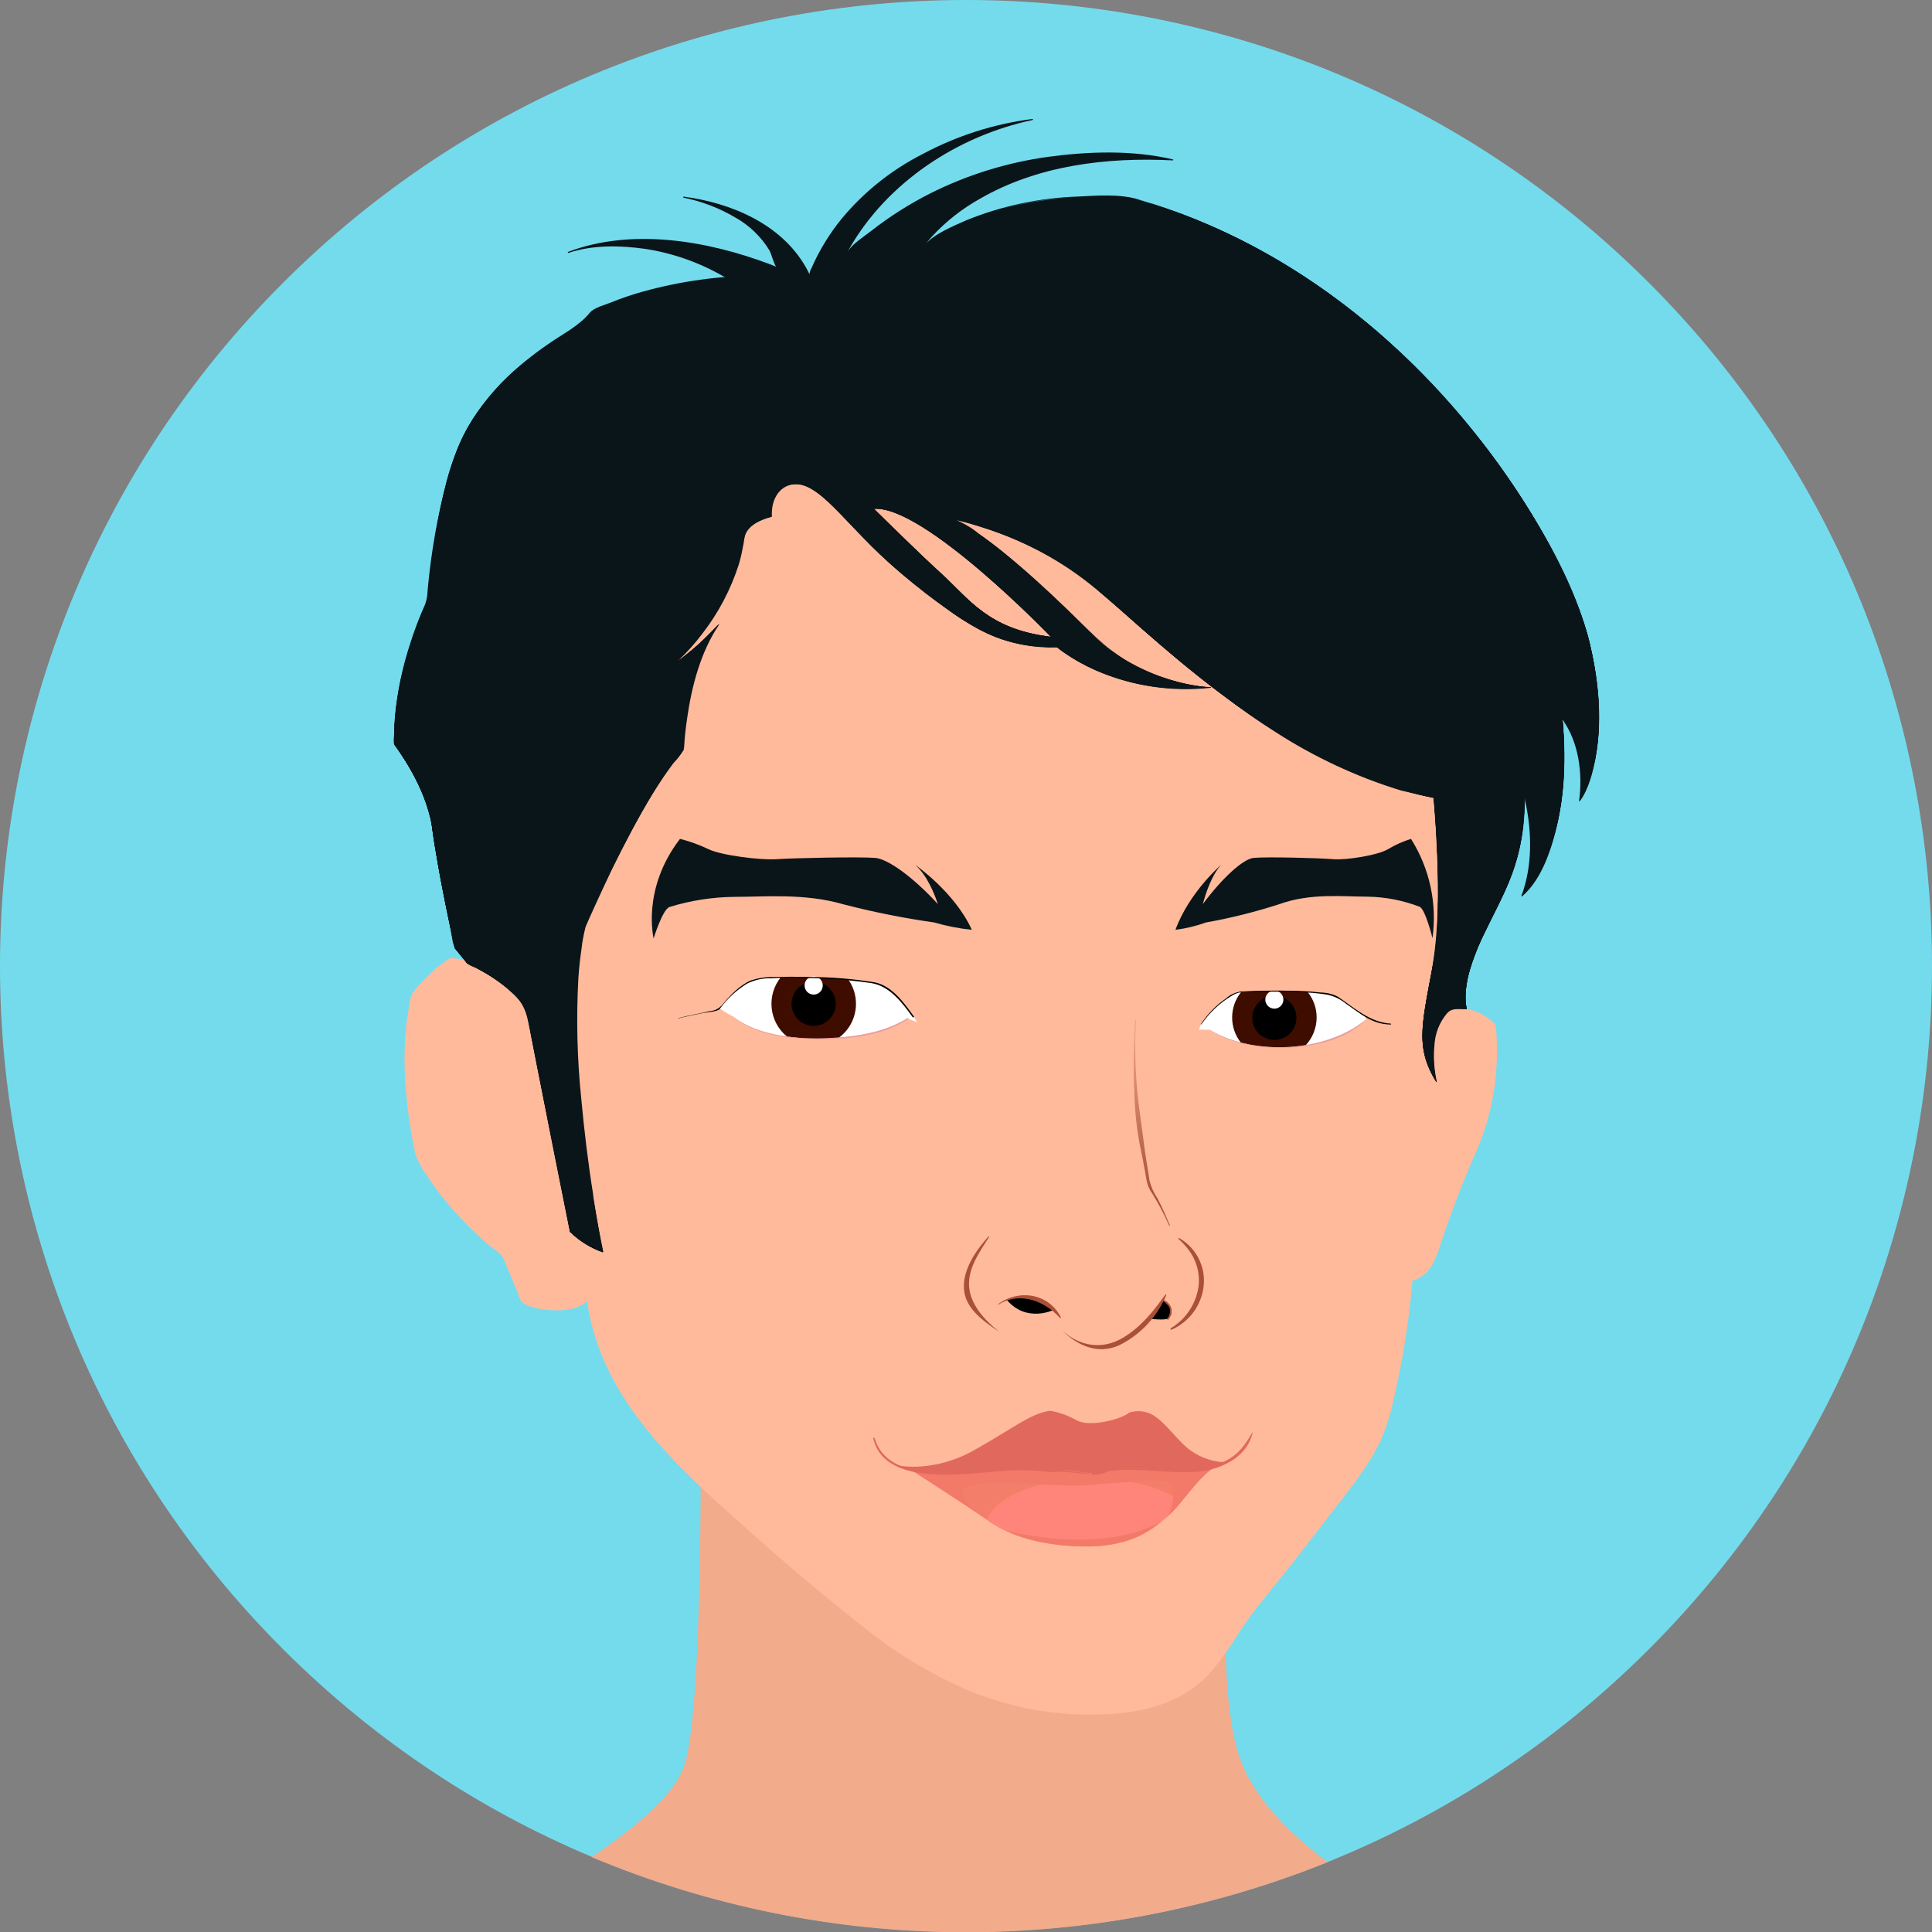<svg width="65" height="65" viewBox="0 0 65 65" fill="none" xmlns="http://www.w3.org/2000/svg">
<rect x="0" y="0" width="65" height="65" fill="#808080" stroke="none"/>
<g clip-path="url(#clip0_1_13966)">
<path d="M55.481 55.481C68.173 42.789 68.173 22.211 55.481 9.519C42.789 -3.173 22.211 -3.173 9.519 9.519C-3.173 22.211 -3.173 42.789 9.519 55.481C22.211 68.173 42.789 68.173 55.481 55.481Z" fill="#74DBED"/>
<path d="M41.695 59.1C40.586 55.807 41.795 46.939 41.795 46.939L23.55 45.419C23.55 45.419 23.751 57.073 23.037 59.353C22.721 60.378 21.329 61.522 19.899 62.479C27.811 65.793 36.71 65.854 44.667 62.65C43.403 61.707 42.166 60.491 41.695 59.1Z" fill="#F2AB8B"/>
<path d="M50.305 34.516C50.115 34.198 49.673 34.003 49.292 33.945C49.076 33.769 48.848 33.609 48.609 33.467L48.79 24.634C48.79 24.634 44.229 21.467 43.85 21.278C43.471 21.088 39.921 18.237 38.726 17.667C37.53 17.096 33.649 15.639 32.317 15.45C30.985 15.26 26.996 14.69 26.168 14.753C25.339 14.816 23.069 16.398 23.069 16.398C23.069 16.398 20.663 22.035 20.536 22.479C20.41 22.923 16.227 32.488 16.227 32.488C15.909 32.298 15.149 32.235 15.149 32.235C14.667 32.569 14.24 32.975 13.883 33.44C13.249 35.783 14.009 38.885 14.009 38.885C14.959 40.786 16.924 42.243 16.924 42.243L17.557 43.763C18.07 44.142 19.393 44.142 19.778 43.7C19.778 43.7 19.967 46.36 22.5 48.894C24.579 50.965 26.779 52.911 29.089 54.721C30.925 56.178 33.648 57.824 37.195 57.635C40.743 57.445 40.933 55.67 42.074 54.278C43.215 52.886 46.002 49.4 46.443 48.387C46.846 47.466 47.355 44.921 47.49 42.943L47.521 43.003C48.033 42.94 48.281 42.243 48.281 42.243C48.677 41.014 49.142 39.808 49.675 38.632C50.559 36.669 50.305 34.516 50.305 34.516Z" fill="#FFBA9B"/>
<path d="M34.618 52.42C34.618 52.42 37.363 52.504 38.25 52.334C38.25 52.334 37.954 53.264 36.603 53.306C35.11 53.352 34.618 52.42 34.618 52.42Z" fill="#FFBA9B"/>
<path d="M20.591 35.494C18.478 36.659 18.251 40.303 20.078 43.633C21.906 46.964 25.114 48.72 27.227 47.562C29.34 46.404 29.567 42.754 27.739 39.423C25.911 36.092 22.705 34.333 20.591 35.494Z" fill="#FFBA9B"/>
<path d="M48.047 40.239C48.486 39.163 48.388 37.906 48.569 36.777C48.644 36.284 48.765 35.799 48.932 35.329C46.894 35.139 44.417 36.934 42.974 39.828C41.278 43.23 41.652 46.863 43.812 47.94C44.644 48.355 45.621 48.329 46.603 47.94C46.68 47.706 46.757 47.427 46.832 47.123L47.143 43.299C46.684 42.332 47.7 41.087 48.047 40.239Z" fill="#FFBA9B"/>
<path d="M24.673 28.942C24.673 28.942 24.902 21.83 25.857 20.495C27.544 18.131 38.017 20.074 41.4 21.847C44.784 23.62 46.89 26.238 46.805 28.435L44.272 29.617L40.049 31.222L32.617 31.052C32.617 31.052 27.297 29.868 27.044 29.868L24.673 28.942Z" fill="#FFBA9B"/>
<path d="M22.901 28.184C22.901 28.184 23.83 26.494 23.999 25.48C24.168 24.465 24.674 18.893 26.363 18.135C28.052 17.377 31.088 22.438 35.737 21.932C36.326 22.605 37.068 23.126 37.9 23.453C38.732 23.78 39.63 23.903 40.52 23.811C41.186 24.337 44.167 26.595 46.939 27.202C47.144 27.649 47.486 28.525 47.486 29.364C47.486 30.546 47.486 34.094 47.827 35.107C47.827 35.107 48.34 34.253 48.712 33.525L48.616 33.467L48.797 24.634C48.797 24.634 47.322 23.609 45.979 22.691C45.168 22.349 44.308 21.987 43.571 21.688C43.559 21.446 43.511 21.207 43.425 20.981C42.354 20.197 39.729 18.142 38.726 17.667C37.531 17.096 33.658 15.639 32.33 15.446C31.001 15.253 27.009 14.686 26.18 14.749C25.352 14.813 23.07 16.398 23.07 16.398C23.07 16.398 20.663 22.035 20.537 22.479C20.434 22.836 17.71 29.092 16.648 31.532L19.269 33.41C19.269 33.41 22.141 30.293 22.901 28.184Z" fill="#FFBA9B"/>
<path d="M28.135 49.97C27.623 47.437 24.927 45.41 22.816 43.382C20.705 41.355 19.607 38.569 19.607 38.569L19.094 41.018C19.754 42.942 19.019 43.721 18.425 44.03C18.958 44.074 19.54 43.968 19.771 43.7C19.771 43.7 19.96 46.359 22.494 48.894C24.572 50.965 26.772 52.911 29.082 54.721C29.751 55.257 30.462 55.74 31.208 56.164C29.225 54.391 28.607 52.328 28.135 49.97Z" fill="#FFBA9B"/>
<path d="M47.729 41.779C48.913 38.822 48.575 37.894 48.575 37.894C48.32 40.173 44.521 46.093 44.098 48.619C43.785 50.498 42.87 52.792 42.417 53.855C43.695 52.276 46.038 49.309 46.441 48.389C46.817 47.535 47.283 45.263 47.456 43.358C47.449 42.819 47.541 42.284 47.729 41.779Z" fill="#FFBA9B"/>
<path d="M43.444 46.802C43.444 49.022 40.25 50.812 36.307 50.812C32.365 50.812 29.171 49.022 29.171 46.802C29.171 44.581 32.367 42.79 36.307 42.79C40.248 42.79 43.444 44.581 43.444 46.802Z" fill="#FFBA9B"/>
<path d="M33.372 41.609C33.372 41.609 34.133 39.751 34.3 38.822C34.467 37.893 33.709 34.178 33.709 34.178C33.709 34.178 30.916 36.543 30.416 38.4C29.915 40.257 30.838 41.357 32.443 43.13C32.443 43.13 32.865 42.031 33.372 41.609Z" fill="#FFBA9B"/>
<path d="M40.297 42.559C40.102 42.146 39.822 41.779 39.474 41.483C39.474 41.483 38.84 40.344 38.587 39.9C38.587 39.9 37.89 35.718 38.206 34.326C38.206 34.326 38.65 36.099 38.903 36.547C38.903 36.547 40.931 37.305 41.124 38.13C41.317 38.955 41.503 41.36 40.427 43.07L40.297 42.559Z" fill="#FFBA9B"/>
<path d="M27.249 35.972C27.249 35.972 29.625 35.75 30.607 34.705L31.62 35.306L30.67 35.276C29.638 35.88 28.435 36.125 27.249 35.972Z" fill="#FFBA9B"/>
<path d="M43.032 35.788C43.032 35.788 41.206 35.788 40.299 34.855L39.628 35.549L40.34 35.426C40.34 35.426 41.645 36.253 43.032 35.788Z" fill="#FFBA9B"/>
<path d="M22.814 34.263L23.112 34.434L24.251 34.222C24.251 34.222 25.349 35.192 27.375 35.192C29.401 35.192 30.501 34.264 30.501 34.264C30.501 34.264 28.304 33.841 28.178 33.884C28.052 33.926 24.335 33.8 24.335 33.8L23.617 33.588L22.814 34.263Z" fill="#FFBA9B"/>
<path d="M42.177 35.064C42.177 35.064 44.18 35.867 45.945 34.599C45.945 34.599 46.517 34.854 46.994 34.599L46.802 34.22C46.802 34.22 45.8 33.586 45.658 33.672C45.516 33.757 43.844 34.473 43.844 34.473L42.177 35.064Z" fill="#FFBA9B"/>
<path d="M32.633 43.319C32.986 43.038 33.368 42.794 33.772 42.591C34.285 42.369 34.532 41.672 34.285 41.42C34.037 41.167 32.443 41.895 32.633 43.319Z" fill="#FFBA9B"/>
<path d="M40.36 43.415C40.36 43.415 39.916 43.003 39.631 42.718C39.346 42.433 39.118 41.483 39.41 41.45C39.41 41.45 40.803 42.402 40.36 43.415Z" fill="#FFBA9B"/>
<path d="M37.139 43.31C36.788 43.272 36.45 43.159 36.146 42.979C34.734 42.125 35.046 40.899 35.61 39.582C35.8 39.139 35.292 34.326 35.292 34.326L37.764 34.198C37.764 34.198 37.701 37.935 38.333 39.647C38.422 39.948 38.528 40.244 38.651 40.533C39.057 41.344 39.433 42.356 38.528 42.991C38.118 43.262 37.625 43.375 37.139 43.31Z" fill="#FFBA9B"/>
<path d="M35.106 40.339C35.106 40.339 36.883 39.245 38.541 40.26L38.425 39.577C38.425 39.577 36.657 38.851 35.147 39.795L35.106 40.339Z" fill="#FFBA9B"/>
<path d="M39.116 43.13C38.806 43.597 38.343 43.941 37.806 44.102C36.919 44.354 35.863 43.68 35.863 43.68C35.408 43.35 34.862 43.171 34.3 43.167C33.714 43.188 33.157 43.429 32.739 43.842C32.739 43.842 33.957 45.589 35.722 46.107C35.798 46.402 36.036 47.186 36.413 47.221C36.755 47.251 36.96 46.57 37.044 46.211C38.272 45.974 39.495 44.73 39.495 44.73L39.959 44.266C40.171 43.341 39.116 43.13 39.116 43.13Z" fill="#FFBA9B"/>
<path d="M33.868 43.727C34.139 43.641 34.428 43.627 34.705 43.687C34.983 43.747 35.24 43.879 35.452 44.069C35.452 44.069 34.533 44.523 33.868 43.727Z" fill="black"/>
<path d="M38.618 44.364L39.131 43.763C39.131 43.763 39.643 44.079 39.289 44.364C39.286 44.364 39.219 44.428 38.618 44.364Z" fill="black"/>
<path d="M30.916 34.346C31.503 34.084 31.986 33.636 32.292 33.071C32.597 32.505 32.707 31.855 32.605 31.221L29.987 29.869C29.987 29.869 25.173 28.182 22.983 29.699C20.794 31.215 22.813 34.259 22.813 34.259L24.387 33.918L28.388 34.34L30.916 34.346Z" fill="#FFBA9B"/>
<path d="M40.311 34.516C40.311 34.516 38.69 32.741 39.643 31.221L43.84 29.87H46.703L47.847 30.04C47.997 30.228 48.1 30.448 48.15 30.682C48.199 30.917 48.193 31.16 48.132 31.392C48.109 31.498 48.079 31.604 48.043 31.707C47.851 32.26 47.631 32.801 47.382 33.33C47.292 33.528 47.184 33.723 47.109 33.925C47.071 34.088 47.001 34.243 46.902 34.379C46.776 34.517 46.602 34.425 46.457 34.379C46.352 34.347 46.246 34.326 46.146 34.283C46.118 34.273 45.905 34.145 45.901 34.147C45.597 34.306 45.191 34.198 44.861 34.27C44.731 34.297 44.6 34.316 44.468 34.328C44.014 34.376 43.556 34.398 43.102 34.422C42.221 34.464 41.337 34.492 40.454 34.512C40.407 34.52 40.359 34.521 40.311 34.516Z" fill="#FFBA9B"/>
<path d="M30.67 49.463C30.67 49.463 32.602 50.698 33.171 51.11C33.739 51.521 34.693 51.998 36.433 52.029C38.174 52.059 38.872 51.364 39.316 50.983C39.76 50.602 40.392 49.559 40.963 49.306L38.776 49.084L34.534 48.958L32.19 49.337L30.67 49.463Z" fill="#F37F6A"/>
<path d="M33.212 51.137C33.786 51.544 34.73 51.991 36.433 52.029C38.176 52.061 38.873 51.364 39.317 50.983C39.473 50.838 39.618 50.68 39.751 50.512C39.12 50.054 38.005 49.748 36.734 49.748C34.947 49.748 33.466 50.352 33.212 51.137Z" fill="#FF857A"/>
<path d="M38.774 49.084L34.531 48.958L32.187 49.337L30.667 49.463C30.667 49.463 32.512 50.643 33.127 51.081H33.137C33.137 51.081 32.061 50.351 32.503 50.035C32.946 49.719 35.607 50.035 36.493 49.972C37.38 49.909 38.963 49.75 39.281 49.846C39.57 49.933 39.489 50.65 39.305 50.992H39.313C39.756 50.613 40.389 49.567 40.96 49.315L38.774 49.084ZM33.791 51.475C34.377 51.759 35.207 52 36.43 52.022C37.848 52.047 38.574 51.591 39.033 51.216L38.932 51.262C36.965 52.24 34.297 51.614 33.794 51.482L33.791 51.475Z" fill="#F37968"/>
<path d="M30.233 49.306C30.233 49.306 31.405 49.559 32.767 48.794C34.128 48.028 34.668 47.559 35.329 47.463C35.64 47.517 35.94 47.625 36.215 47.781C36.659 48.033 37.735 47.748 37.99 47.526C38.126 47.482 38.27 47.468 38.412 47.484C38.554 47.501 38.691 47.548 38.813 47.622C39.225 47.874 39.7 48.571 40.081 48.817C40.432 49.062 40.849 49.194 41.276 49.198C41.276 49.198 40.675 49.578 39.63 49.484C38.584 49.39 37.728 49.388 37.286 49.484C37.286 49.484 37.033 49.673 36.178 49.484C36.178 49.484 34.625 49.261 33.771 49.388C32.917 49.514 30.828 49.781 30.233 49.306Z" fill="#E1685D"/>
<path d="M36.626 49.581L35.981 49.479C35.819 49.447 35.66 49.406 35.504 49.354C35.123 49.248 34.65 49.292 34.257 49.308C33.68 49.328 33.114 49.456 32.539 49.502C31.494 49.588 29.784 49.648 29.427 48.38C29.424 48.375 29.419 48.371 29.414 48.369C29.409 48.367 29.403 48.367 29.398 48.368C29.392 48.37 29.387 48.373 29.384 48.378C29.38 48.383 29.379 48.388 29.379 48.394C29.647 49.576 31.148 49.636 32.112 49.607C32.693 49.59 33.27 49.526 33.847 49.475C34.325 49.448 34.804 49.463 35.279 49.52C35.48 49.537 35.663 49.499 35.865 49.52L36.618 49.6C36.635 49.602 36.638 49.583 36.626 49.581ZM42.132 48.194C41.892 48.611 41.675 48.927 41.235 49.147C40.824 49.321 40.383 49.414 39.937 49.422C39.096 49.482 38.251 49.345 37.414 49.441C37.672 49.304 37.904 49.122 38.097 48.903C38.099 48.9 38.099 48.897 38.099 48.894C38.099 48.891 38.097 48.888 38.095 48.886C38.093 48.884 38.09 48.883 38.087 48.882C38.084 48.882 38.081 48.883 38.078 48.884C37.691 49.226 37.294 49.538 36.758 49.555C36.714 49.555 36.714 49.626 36.758 49.624C36.972 49.615 37.181 49.561 37.373 49.467C37.373 49.467 37.373 49.485 37.39 49.484C38.334 49.371 39.284 49.579 40.229 49.52C41.023 49.468 41.956 49.055 42.145 48.197L42.132 48.194Z" fill="#E1685D"/>
<path d="M17.241 40.344C17.07 39.727 17 39.37 17.07 38.738C17.147 38.055 16.924 37.689 16.387 37.226C15.257 36.244 14.931 38.564 15.114 39.276C14.639 38.69 14.74 37.452 14.919 36.748C15.034 36.299 15.261 35.879 15.206 35.397C15.162 34.996 14.784 34.652 14.371 34.915C14.171 34.341 14.779 33.815 15.333 33.971C16.224 34.22 16.754 35.322 17.147 36.073C17.594 36.902 17.891 37.803 18.024 38.735C18.119 39.431 17.76 40.063 17.908 40.76L17.241 40.344Z" fill="#FFBA9B"/>
<path d="M48.362 40.258C48.362 40.258 48.658 39.498 49.045 39.119C49.433 38.74 49.806 37.513 49.889 36.922C49.973 36.331 50.016 35.486 50.016 35.486C49.916 35.384 49.801 35.299 49.674 35.233C49.546 35.19 49.162 36.036 49.162 36.036L48.697 37.809L48.362 40.258Z" fill="#FFBA9B"/>
<path d="M18.509 38.945C18.509 37.93 17.996 36.917 17.494 36.031C17.115 35.207 15.721 32.864 14.645 33.687C14.591 34.073 14.506 34.454 14.391 34.826L15.031 34.135C16.485 35.346 17.471 37.025 17.819 38.885C17.819 38.885 16.995 39.397 17.122 40.026C17.161 40.196 17.238 40.356 17.347 40.492C17.45 40.775 17.587 41.044 17.756 41.293L18.516 41.23L18.642 40.47C18.128 39.969 18.509 39.582 18.509 38.945Z" fill="#FFBA9B"/>
<path d="M49.673 34.705C49.229 35.465 48.722 36.478 48.659 37.429L48.616 38.02C48.693 38.289 48.632 38.789 48.507 39.356C48.496 39.362 48.487 39.37 48.481 39.38C48.474 39.391 48.47 39.402 48.469 39.414C48.469 39.477 47.54 42.369 47.54 42.369L47.52 42.687C47.617 42.53 47.697 42.364 47.759 42.19C48.162 41.678 48.519 39.969 48.744 39.033C48.997 37.978 49.631 35.571 49.631 35.571L49.989 35.592C49.951 35.276 49.843 34.973 49.673 34.705Z" fill="#FFBA9B"/>
<path d="M48.67 37.429C48.725 36.957 48.843 36.494 49.02 36.053C49.181 35.646 49.388 35.053 49.724 34.756L49.61 34.743C49.775 35.005 49.894 35.294 49.962 35.597C49.97 35.626 50.021 35.621 50.016 35.597C49.995 35.272 49.898 34.956 49.734 34.674C49.727 34.662 49.716 34.652 49.703 34.646C49.691 34.64 49.676 34.638 49.662 34.639C49.648 34.641 49.635 34.647 49.624 34.656C49.613 34.666 49.605 34.678 49.601 34.691C49.519 34.953 49.404 35.202 49.259 35.434C49.159 35.634 49.07 35.839 48.986 36.048C48.799 36.489 48.684 36.957 48.645 37.435C48.645 37.45 48.667 37.448 48.668 37.435L48.67 37.429Z" fill="#FFBA9B"/>
<path d="M50.322 34.517C50.31 34.422 50.141 34.295 50.072 34.249C49.839 34.09 49.573 33.983 49.294 33.937C49.292 33.937 49.291 33.937 49.29 33.937C49.289 33.938 49.288 33.938 49.288 33.939C49.287 33.94 49.286 33.941 49.286 33.942C49.285 33.943 49.285 33.944 49.285 33.945C49.285 33.946 49.285 33.947 49.286 33.948C49.286 33.949 49.287 33.95 49.288 33.951C49.288 33.952 49.289 33.953 49.29 33.953C49.291 33.953 49.292 33.953 49.294 33.953C49.623 34.018 50.271 34.201 50.3 34.611C50.32 34.913 50.325 35.216 50.313 35.518C50.268 36.704 49.987 37.869 49.487 38.945C49.08 39.86 48.713 40.796 48.385 41.744C48.24 42.164 48.072 42.895 47.531 42.93C47.531 42.8 47.55 42.668 47.555 42.537C47.577 42.055 47.813 41.551 47.961 41.095C48.148 40.518 48.368 39.956 48.501 39.363C48.677 38.578 48.698 37.765 48.562 36.972C48.562 36.939 48.508 36.953 48.513 36.985C48.65 37.915 48.586 38.863 48.325 39.766C48.154 40.397 47.908 41.01 47.712 41.633C47.642 41.853 47.575 42.076 47.507 42.298C47.461 42.552 47.442 42.811 47.451 43.07C47.389 43.901 47.28 44.732 47.129 45.553C46.936 46.657 46.75 47.869 46.156 48.838C45.5 49.907 44.704 50.9 43.935 51.889C43.237 52.785 42.47 53.645 41.807 54.57C41.233 55.371 40.809 56.258 39.971 56.828C38.674 57.712 36.833 57.708 35.338 57.527C33.687 57.325 32.119 56.685 30.708 55.819C29.527 55.093 28.462 54.184 27.398 53.301C26.086 52.212 24.814 51.078 23.582 49.899C22.302 48.676 21.127 47.427 20.404 45.787C20.093 45.127 19.892 44.42 19.81 43.695C19.81 43.689 19.808 43.684 19.805 43.68C19.802 43.675 19.797 43.672 19.793 43.67C19.788 43.668 19.782 43.667 19.777 43.668C19.771 43.669 19.766 43.671 19.762 43.674C19.323 44.139 18.396 44.066 17.844 43.874C17.762 43.857 17.686 43.817 17.625 43.759C17.565 43.7 17.522 43.626 17.503 43.544L17.21 42.846C17.135 42.665 17.07 42.313 16.908 42.19C16.567 41.923 16.24 41.638 15.929 41.336C15.364 40.797 14.86 40.197 14.426 39.548C14.256 39.333 14.121 39.093 14.028 38.835C13.994 38.692 13.965 38.548 13.938 38.403C13.659 36.967 13.536 35.455 13.777 34.005C13.793 33.748 13.877 33.5 14.021 33.287C14.206 33.066 14.405 32.856 14.617 32.66C14.762 32.528 14.916 32.405 15.077 32.293C15.174 32.223 15.229 32.245 15.343 32.259C15.65 32.282 15.949 32.362 16.227 32.495C16.227 32.495 16.24 32.486 16.227 32.483C15.986 32.367 15.728 32.294 15.463 32.266C15.232 32.228 15.169 32.204 14.976 32.339C14.553 32.645 14.179 33.013 13.868 33.431C13.804 33.582 13.767 33.742 13.757 33.906C13.726 34.068 13.702 34.23 13.681 34.394C13.63 34.817 13.606 35.243 13.61 35.669C13.617 36.366 13.674 37.062 13.78 37.751C13.834 38.125 13.9 38.499 13.986 38.866C14.068 39.091 14.183 39.303 14.327 39.495C14.535 39.821 14.763 40.133 15.01 40.431C15.433 40.94 15.897 41.415 16.397 41.848C16.536 41.971 16.87 42.178 16.922 42.303C17.093 42.713 17.263 43.121 17.434 43.531C17.457 43.623 17.495 43.71 17.545 43.791C17.716 43.961 18.03 44.011 18.247 44.047C18.69 44.118 19.364 44.12 19.726 43.802C19.743 43.787 19.756 43.768 19.762 43.746C19.759 43.774 19.759 43.802 19.762 43.83C19.779 43.961 19.803 44.093 19.829 44.223C20.476 47.403 23.059 49.59 25.363 51.649C26.543 52.705 27.755 53.716 29 54.7C30.074 55.576 31.264 56.301 32.535 56.854C34.11 57.517 35.822 57.791 37.525 57.655C38.705 57.559 39.86 57.208 40.68 56.316C41.306 55.633 41.722 54.779 42.307 54.056C43.105 53.077 43.886 52.086 44.651 51.084C45.283 50.252 46.017 49.395 46.462 48.443C46.666 47.955 46.82 47.448 46.921 46.928C47.1 46.168 47.235 45.391 47.346 44.624C47.42 44.112 47.478 43.599 47.517 43.087H47.538C48.066 42.916 48.265 42.472 48.424 41.987C48.794 40.854 49.221 39.741 49.705 38.653C50.161 37.572 50.385 36.408 50.361 35.236C50.362 34.996 50.349 34.756 50.322 34.517Z" fill="#FFBA9B"/>
<path d="M18.465 39.628C18.515 39.435 18.552 39.239 18.576 39.042C18.626 38.483 18.446 37.882 18.248 37.368C17.919 36.536 17.498 35.744 16.993 35.006C16.627 34.466 16.169 33.81 15.544 33.557C15.426 33.497 15.296 33.461 15.163 33.454C15.03 33.447 14.897 33.467 14.772 33.515C14.615 33.578 14.564 33.619 14.54 33.783C14.492 34.131 14.431 34.478 14.355 34.823C14.355 34.861 14.405 34.89 14.42 34.85C14.509 34.627 14.583 34.399 14.642 34.167C14.711 33.93 14.663 33.737 14.919 33.634C15.242 33.506 15.558 33.661 15.818 33.848C16.4 34.263 16.815 34.931 17.153 35.556C17.483 36.126 17.782 36.714 18.048 37.317C18.031 37.674 18.019 38.034 18.03 38.391C18.032 38.508 18.043 38.626 18.062 38.741C18.095 38.938 18.021 38.934 17.862 38.958C17.717 38.975 17.578 39.028 17.458 39.113C17.338 39.197 17.242 39.311 17.179 39.443C16.936 40.092 17.428 40.868 17.78 41.38C17.785 41.388 17.793 41.393 17.801 41.395C17.809 41.397 17.819 41.396 17.826 41.392C17.949 41.322 18.071 41.251 18.195 41.182C18.207 41.182 18.195 41.158 18.183 41.163C18.076 41.211 17.855 41.372 17.772 41.247C17.688 41.122 17.633 41.03 17.57 40.919C17.432 40.674 17.324 40.412 17.251 40.14C17.166 39.887 17.183 39.611 17.299 39.37C17.469 39.08 17.843 39.013 18.141 38.97C18.156 38.97 18.161 38.951 18.159 38.94C18.038 38.427 18.096 37.915 18.088 37.387C18.179 37.61 18.257 37.838 18.322 38.07C18.45 38.594 18.457 39.14 18.342 39.667C18.316 39.815 18.33 39.968 18.382 40.109C18.434 40.25 18.522 40.376 18.638 40.472C18.638 40.472 18.648 40.472 18.638 40.472C18.54 40.357 18.473 40.22 18.442 40.072C18.412 39.924 18.42 39.772 18.465 39.628ZM15.418 33.678C15.404 33.661 15.373 33.678 15.387 33.702C16.711 35.522 14.191 37.38 15.085 39.267C14.279 37.418 16.849 35.376 15.418 33.678Z" fill="#FFBA9B"/>
<path d="M32.612 43.36C32.529 42.711 32.946 42.132 33.279 41.616C33.279 41.602 33.267 41.589 33.256 41.599C32.84 42.065 32.39 42.701 32.431 43.36C32.472 44.019 33.07 44.438 33.579 44.781C33.579 44.781 33.593 44.781 33.579 44.773C33.147 44.429 32.688 43.936 32.612 43.36ZM33.578 43.873C33.566 43.881 33.578 43.901 33.589 43.893C34.303 43.449 35.127 43.751 35.66 44.339C35.675 44.356 35.697 44.339 35.689 44.317C35.287 43.514 34.281 43.358 33.578 43.879V43.873ZM39.417 44.043C39.401 43.977 39.369 43.915 39.325 43.862C39.281 43.809 39.225 43.767 39.163 43.739C39.19 43.685 39.216 43.63 39.238 43.568C39.238 43.55 39.218 43.541 39.207 43.556C38.794 44.125 38.404 44.631 37.79 45.002C37.094 45.422 36.331 45.304 35.74 44.764C35.728 44.764 35.74 44.764 35.74 44.764C36.252 45.276 36.936 45.579 37.648 45.263C38.3 44.942 38.828 44.415 39.149 43.763C39.219 43.852 39.32 43.91 39.354 44.021C39.368 44.081 39.367 44.143 39.352 44.203C39.337 44.262 39.308 44.317 39.267 44.363C39.247 44.392 39.293 44.417 39.313 44.39C39.392 44.294 39.429 44.17 39.417 44.047V44.043ZM39.674 41.652C39.655 41.642 39.633 41.667 39.65 41.683C40.108 42.094 40.367 42.571 40.333 43.201C40.303 43.505 40.202 43.797 40.039 44.055C39.876 44.312 39.655 44.528 39.394 44.685C39.387 44.689 39.383 44.696 39.381 44.703C39.379 44.71 39.38 44.718 39.384 44.724C39.388 44.73 39.394 44.735 39.401 44.737C39.409 44.738 39.416 44.737 39.423 44.733C39.713 44.604 39.965 44.402 40.153 44.146C40.341 43.889 40.459 43.589 40.495 43.273C40.532 42.953 40.473 42.629 40.327 42.341C40.181 42.053 39.954 41.815 39.674 41.655V41.652ZM38.345 38.497C38.43 38.898 38.505 39.302 38.575 39.706C38.606 39.876 38.676 40.036 38.779 40.174C38.989 40.514 39.175 40.868 39.336 41.233C39.336 41.247 39.366 41.233 39.359 41.223C39.231 40.919 39.098 40.619 38.948 40.327C38.821 40.142 38.729 39.936 38.674 39.718C38.616 39.305 38.536 38.893 38.486 38.478C38.416 37.884 38.316 37.293 38.259 36.697C38.191 35.907 38.176 35.114 38.217 34.322C38.217 34.32 38.216 34.317 38.214 34.315C38.212 34.313 38.209 34.312 38.206 34.312C38.204 34.312 38.201 34.313 38.199 34.315C38.197 34.317 38.196 34.32 38.196 34.322C38.135 35.112 38.124 35.905 38.162 36.697C38.173 37.302 38.234 37.905 38.345 38.501V38.497Z" fill="url(#paint0_linear_1_13966)"/>
<path d="M47.471 28.223C47.204 28.307 46.947 28.421 46.707 28.564C46.366 28.776 45.276 28.945 44.847 28.906C44.418 28.867 42.604 28.821 42.176 28.863C41.834 28.898 41.151 29.502 40.468 30.416C40.562 30.064 40.763 29.446 41.084 29.096C41.084 29.096 40.01 30.015 39.547 31.282C39.897 31.239 40.24 31.156 40.572 31.036C41.409 30.887 42.234 30.68 43.043 30.419C44.092 30.039 45.189 30.167 46 30.167C46.604 30.176 47.201 30.291 47.764 30.508C47.956 30.594 48.195 31.564 48.195 31.564C48.355 30.4 48.099 29.216 47.471 28.223Z" fill="#0A151A"/>
<path d="M22.878 28.223C23.204 28.305 23.521 28.42 23.824 28.564C24.239 28.776 25.599 28.945 26.132 28.906C26.665 28.867 28.911 28.821 29.444 28.863C29.871 28.898 30.716 29.502 31.553 30.416C31.437 30.064 31.188 29.446 30.79 29.096C30.79 29.096 32.12 30.015 32.696 31.282C32.269 31.239 31.847 31.157 31.435 31.036C30.406 30.89 29.386 30.686 28.38 30.426C27.078 30.045 25.716 30.174 24.712 30.174C23.97 30.181 23.233 30.296 22.524 30.515C22.287 30.601 21.991 31.571 21.991 31.571C21.991 31.571 21.578 29.912 22.878 28.223Z" fill="#0A151A"/>
<path d="M30.733 34.198C30.733 34.198 30.099 33.311 29.655 33.122C29.211 32.932 25.856 32.743 25.286 32.995C24.761 33.228 24.291 33.834 24.22 33.931C24.229 33.938 24.236 33.945 24.244 33.954L24.268 33.964C24.32 34.002 24.375 34.036 24.43 34.068L24.498 34.109L24.645 34.191C24.682 34.212 24.716 34.238 24.746 34.268C26.133 35.266 29.366 35.067 30.543 34.268L30.859 34.394L30.733 34.198Z" fill="white"/>
<path d="M28.798 33.771C28.799 33.479 28.709 33.194 28.54 32.956C27.785 32.892 27.028 32.866 26.27 32.877C26.034 33.17 25.923 33.544 25.962 33.917C26 34.291 26.185 34.635 26.475 34.873C27.053 34.949 27.638 34.964 28.219 34.915C28.399 34.783 28.545 34.611 28.646 34.412C28.746 34.214 28.799 33.994 28.798 33.771Z" fill="#3F0D00"/>
<path d="M28.636 33.771C28.635 33.464 28.522 33.167 28.318 32.937C27.735 32.895 27.064 32.869 26.494 32.874C26.348 33.017 26.239 33.193 26.177 33.387C26.114 33.581 26.1 33.787 26.135 33.988C26.17 34.189 26.254 34.378 26.378 34.539C26.503 34.7 26.665 34.829 26.851 34.914C27.183 34.942 27.518 34.95 27.852 34.938C28.083 34.843 28.282 34.681 28.421 34.474C28.561 34.266 28.635 34.021 28.636 33.771Z" fill="#3F0D00"/>
<path d="M28.118 33.771C28.118 33.918 28.074 34.062 27.993 34.184C27.911 34.306 27.795 34.401 27.659 34.457C27.523 34.514 27.374 34.528 27.23 34.5C27.086 34.471 26.953 34.4 26.849 34.296C26.745 34.192 26.675 34.06 26.646 33.916C26.617 33.772 26.632 33.622 26.688 33.486C26.745 33.351 26.84 33.235 26.962 33.153C27.084 33.071 27.228 33.028 27.375 33.028C27.572 33.028 27.761 33.106 27.9 33.245C28.04 33.385 28.118 33.574 28.118 33.771Z" fill="black"/>
<path d="M27.902 33.771C27.902 33.875 27.872 33.977 27.814 34.063C27.756 34.15 27.674 34.218 27.578 34.258C27.482 34.298 27.376 34.309 27.274 34.289C27.172 34.269 27.078 34.219 27.004 34.145C26.931 34.072 26.88 33.978 26.86 33.876C26.839 33.774 26.85 33.668 26.89 33.572C26.929 33.475 26.997 33.393 27.083 33.335C27.17 33.277 27.272 33.246 27.376 33.246C27.445 33.246 27.513 33.26 27.577 33.286C27.641 33.312 27.699 33.351 27.748 33.399C27.797 33.448 27.835 33.506 27.862 33.57C27.888 33.633 27.902 33.702 27.902 33.771Z" fill="black"/>
<path d="M27.681 33.154C27.681 33.215 27.663 33.274 27.63 33.325C27.597 33.375 27.549 33.414 27.493 33.438C27.437 33.461 27.376 33.468 27.317 33.456C27.257 33.444 27.202 33.415 27.16 33.373C27.117 33.33 27.087 33.276 27.075 33.216C27.063 33.157 27.069 33.095 27.092 33.039C27.116 32.983 27.155 32.935 27.205 32.902C27.255 32.868 27.314 32.85 27.375 32.85C27.415 32.85 27.455 32.858 27.492 32.873C27.529 32.888 27.563 32.91 27.591 32.938C27.62 32.967 27.642 33 27.657 33.037C27.673 33.074 27.681 33.114 27.681 33.154Z" fill="white"/>
<path d="M22.816 34.266C23.101 34.191 23.39 34.135 23.67 34.078C23.776 34.058 24.147 34.034 24.212 33.947C24.461 33.606 24.773 33.316 25.131 33.093C25.389 32.965 25.675 32.903 25.962 32.912C26.333 32.889 26.706 32.895 27.076 32.903C27.823 32.91 28.569 32.968 29.309 33.074C29.934 33.173 30.352 33.73 30.704 34.22C30.721 34.244 30.762 34.22 30.745 34.196C30.422 33.747 30.012 33.171 29.439 33.052C28.704 32.931 27.962 32.871 27.218 32.871C26.818 32.86 26.419 32.859 26.022 32.871C25.768 32.866 25.516 32.904 25.274 32.982C24.885 33.144 24.562 33.494 24.299 33.807C24.247 33.868 24.184 33.919 24.113 33.955C24.042 33.992 23.964 34.013 23.884 34.019C23.525 34.102 23.163 34.16 22.808 34.259V34.268L22.816 34.266Z" fill="black"/>
<path d="M24.645 34.206C25.443 34.844 26.575 34.963 27.562 34.965C28.55 34.967 29.728 34.85 30.552 34.282C30.572 34.268 30.552 34.236 30.533 34.249C29.696 34.78 28.615 34.907 27.645 34.932C26.647 34.951 25.474 34.828 24.657 34.2C24.656 34.199 24.655 34.198 24.653 34.198C24.652 34.198 24.651 34.198 24.649 34.198C24.648 34.198 24.647 34.199 24.645 34.199C24.644 34.2 24.643 34.201 24.642 34.202C24.642 34.203 24.641 34.205 24.641 34.206C24.641 34.207 24.64 34.209 24.641 34.21C24.641 34.211 24.642 34.213 24.642 34.214C24.643 34.215 24.644 34.216 24.645 34.217V34.206Z" fill="#EB9E9E"/>
<path d="M45.947 34.208C45.912 34.186 45.879 34.161 45.846 34.135C45.489 33.882 44.917 33.503 44.917 33.503C44.063 33.248 41.626 33.375 41.626 33.375C41.133 33.621 40.714 33.993 40.41 34.453L40.338 34.642H40.695C42.061 35.529 44.774 35.402 45.918 34.326H45.947C45.94 34.287 45.94 34.247 45.947 34.208Z" fill="white"/>
<path d="M43.993 33.373C43.149 33.318 42.114 33.354 41.759 33.373C41.563 33.614 41.456 33.915 41.454 34.225C41.452 34.535 41.556 34.837 41.749 35.081C42.463 35.248 43.203 35.278 43.928 35.168C44.164 34.914 44.296 34.58 44.297 34.234C44.298 33.92 44.19 33.616 43.993 33.373Z" fill="#3F0D00"/>
<path d="M44.134 34.23C44.133 34.068 44.101 33.907 44.038 33.758C43.975 33.608 43.883 33.473 43.766 33.359C43.114 33.33 42.4 33.346 41.983 33.359C41.864 33.475 41.77 33.615 41.706 33.769C41.643 33.923 41.612 34.089 41.615 34.255C41.619 34.422 41.656 34.586 41.726 34.737C41.795 34.889 41.895 35.024 42.019 35.136C42.557 35.233 43.106 35.254 43.65 35.199C43.8 35.085 43.921 34.939 44.005 34.771C44.089 34.603 44.133 34.418 44.134 34.23Z" fill="#3F0D00"/>
<path d="M43.618 34.23C43.621 34.378 43.58 34.523 43.5 34.647C43.42 34.772 43.305 34.869 43.169 34.928C43.034 34.986 42.884 35.003 42.739 34.976C42.594 34.949 42.46 34.879 42.354 34.776C42.249 34.672 42.177 34.54 42.147 34.395C42.117 34.251 42.131 34.1 42.187 33.964C42.243 33.827 42.339 33.71 42.462 33.628C42.584 33.546 42.729 33.502 42.876 33.503C43.071 33.501 43.258 33.577 43.397 33.714C43.536 33.85 43.615 34.036 43.618 34.23Z" fill="black"/>
<path d="M43.399 34.23C43.402 34.335 43.373 34.437 43.317 34.525C43.26 34.613 43.179 34.682 43.084 34.723C42.988 34.765 42.882 34.777 42.779 34.758C42.677 34.739 42.582 34.69 42.508 34.617C42.433 34.544 42.382 34.45 42.361 34.348C42.34 34.246 42.35 34.14 42.39 34.043C42.429 33.947 42.497 33.864 42.584 33.806C42.67 33.748 42.772 33.718 42.877 33.718C42.945 33.717 43.012 33.729 43.076 33.754C43.139 33.779 43.197 33.817 43.245 33.864C43.294 33.912 43.333 33.969 43.359 34.032C43.386 34.095 43.399 34.162 43.399 34.23Z" fill="black"/>
<path d="M43.178 33.626C43.179 33.686 43.162 33.745 43.13 33.796C43.097 33.847 43.049 33.886 42.994 33.91C42.938 33.934 42.877 33.941 42.818 33.929C42.758 33.918 42.704 33.889 42.661 33.847C42.618 33.804 42.588 33.75 42.576 33.691C42.564 33.632 42.57 33.57 42.593 33.514C42.617 33.459 42.656 33.411 42.706 33.377C42.756 33.344 42.816 33.326 42.876 33.327C42.956 33.327 43.032 33.358 43.089 33.414C43.145 33.47 43.177 33.546 43.178 33.626Z" fill="white"/>
<path d="M40.424 34.458C40.692 34.067 41.042 33.739 41.449 33.496C41.59 33.406 41.758 33.364 41.925 33.378C42.523 33.358 43.121 33.352 43.72 33.378C44.026 33.387 44.331 33.415 44.634 33.46C44.874 33.507 45.097 33.613 45.285 33.769C45.758 34.089 46.154 34.463 46.788 34.469C46.792 34.469 46.796 34.468 46.799 34.465C46.802 34.462 46.803 34.458 46.803 34.454C46.803 34.45 46.802 34.446 46.799 34.443C46.796 34.44 46.792 34.439 46.788 34.439C46.069 34.393 45.55 33.892 45.002 33.528C44.827 33.442 44.635 33.396 44.44 33.393C44.116 33.356 43.791 33.336 43.466 33.334C42.897 33.318 42.327 33.334 41.758 33.356C41.567 33.382 41.389 33.465 41.245 33.593C40.914 33.821 40.631 34.111 40.41 34.447C40.402 34.461 40.424 34.473 40.434 34.459L40.424 34.458Z" fill="black"/>
<path d="M40.696 34.647C41.469 35.16 42.492 35.294 43.437 35.242C44.322 35.194 45.333 34.944 45.927 34.329C45.927 34.329 45.927 34.314 45.916 34.329C44.576 35.395 42.195 35.542 40.701 34.645C40.701 34.645 40.689 34.645 40.701 34.656L40.696 34.647Z" fill="#EB9E9E"/>
<path d="M18.931 11.29C18.247 11.712 16.312 12.98 15.468 14.922C14.625 16.864 14.37 20.243 14.37 20.243C14.37 20.243 13.188 22.607 13.272 25.056C13.272 25.056 14.37 26.493 14.539 27.844C14.708 29.195 15.299 31.897 15.299 31.897L15.721 32.409C15.721 32.409 17.58 33.253 17.749 34.182C17.918 35.112 19.184 41.445 19.184 41.445C19.495 41.751 19.87 41.984 20.282 42.129C20.282 42.129 18.762 34.866 19.691 31.149C19.691 31.149 21.549 26.843 22.984 25.237C22.984 25.237 23.07 22.619 24.168 21.015C24.168 21.015 23.314 21.944 22.731 22.282C22.731 22.282 24.59 20.677 25.012 18.227C25.012 18.227 24.928 17.636 25.941 17.383C25.941 17.383 25.857 16.285 26.785 16.285C27.712 16.285 28.559 17.891 30.671 19.578C32.782 21.266 33.711 21.775 35.568 21.775C35.568 21.775 37.511 23.464 40.719 23.126C40.719 23.126 38.441 23.041 36.751 21.353C35.062 19.665 33.287 18.058 32.105 17.467C32.105 17.467 34.555 17.979 36.497 19.494C38.439 21.01 42.916 25.828 48.237 26.839C48.237 26.839 48.578 30.385 48.237 32.328C47.895 34.27 47.553 35.199 48.32 36.383C48.32 36.383 47.898 34.608 48.833 33.933H49.345C49.345 33.933 49.091 33.173 49.858 31.567C50.624 29.962 51.294 29.034 51.294 26.754C51.294 26.754 51.806 28.612 51.21 30.133C51.21 30.133 52.983 28.612 52.562 24.135C53.105 24.956 53.316 25.953 53.153 26.923C53.153 26.923 54.334 25.319 53.494 21.686C52.654 18.053 47.33 9.188 38.039 6.655C38.039 6.655 37.621 6.614 36.967 6.617C36.01 6.626 34.553 7.066 33.832 7.712C33.005 8.452 33.759 8.932 34.516 9.213C35.147 9.451 37.723 9.798 36.907 10.963C36.369 11.726 34.837 11.926 34.003 12.148C33.169 12.37 30.776 12.546 30.916 13.76C31.005 14.556 32.201 15.091 32.838 15.351C31.66 14.872 30.366 14.409 29.09 14.281C27.886 14.16 26.691 14.452 25.495 14.094C24.47 13.793 23.456 13.561 22.378 13.615C21.619 13.651 20.659 13.6 20.198 12.898C19.737 12.196 19.927 10.932 20.391 10.271C20.208 10.351 20.031 10.442 19.86 10.53C19.595 10.834 19.281 11.091 18.931 11.29ZM35.358 21.425C33.246 21.172 32.613 20.157 31.641 19.271C30.886 18.587 29.403 17.119 29.403 17.119C31.087 16.99 35.358 21.425 35.358 21.425Z" fill="url(#paint1_linear_1_13966)"/>
<path d="M15.468 14.922C14.614 16.864 14.37 20.243 14.37 20.243C14.37 20.243 13.188 22.607 13.272 25.056C13.272 25.056 14.37 26.493 14.539 27.844C14.708 29.195 15.299 31.897 15.299 31.897L15.721 32.41C15.721 32.41 17.58 33.253 17.749 34.182C17.918 35.112 19.184 41.445 19.184 41.445C19.495 41.751 19.87 41.984 20.282 42.129C20.282 42.129 18.762 34.866 19.691 31.149C19.691 31.149 21.549 26.843 22.984 25.237C22.984 25.237 23.07 22.619 24.168 21.015C24.168 21.015 23.314 21.944 22.731 22.282C22.731 22.282 24.59 20.677 25.012 18.227C25.012 18.227 24.928 17.636 25.941 17.383C25.941 17.383 25.857 16.285 26.785 16.285C27.712 16.285 28.559 17.891 30.671 19.578C32.782 21.266 33.711 21.775 35.568 21.775C35.568 21.775 37.511 23.464 40.719 23.126C40.719 23.126 38.441 23.041 36.751 21.353C35.062 19.665 33.287 18.058 32.105 17.467C32.105 17.467 34.555 17.98 36.497 19.494C38.439 21.01 42.916 25.828 48.237 26.839C48.237 26.839 48.578 30.385 48.237 32.328C47.895 34.27 47.553 35.199 48.32 36.383C48.32 36.383 47.898 34.608 48.833 33.933H49.345C49.345 33.933 49.091 33.173 49.858 31.567C50.624 29.962 51.294 29.034 51.294 26.754C51.294 26.754 51.806 28.612 51.21 30.133C51.21 30.133 52.983 28.612 52.562 24.136C53.105 24.956 53.316 25.953 53.153 26.923C53.153 26.923 54.334 25.319 53.494 21.686C52.654 18.053 47.33 9.188 38.039 6.655C38.039 6.655 37.802 6.631 37.406 6.621C37.786 6.631 38.133 7.475 38.364 7.69C38.789 8.093 39.358 8.39 39.799 8.807C40.239 9.224 40.824 9.439 41.273 9.873C42.494 11.069 39.771 11.827 39.052 12.163C37.74 12.775 35.585 13.508 35.636 15.269C35.655 15.911 35.491 16.104 34.876 16.268C34.611 16.338 34.317 16.29 34.053 16.358C33.788 16.427 33.591 16.681 33.472 16.729C32.636 17.071 32.127 16.543 31.453 16.217C30.273 15.636 28.995 15.285 27.685 15.18C28.018 15.617 28.46 16.022 28.66 16.524C27.589 16.106 26.686 15.253 25.55 15.88C24.829 16.276 24.057 16.881 23.209 16.563C22.446 16.275 22.726 15.725 22.287 15.197C21.686 14.463 20.396 14.702 19.653 14.078C19.213 13.707 17.855 11.94 18.854 11.386C17.443 12.136 16.106 13.455 15.468 14.922ZM35.358 21.425C33.246 21.172 32.613 20.157 31.641 19.271C30.886 18.587 29.403 17.119 29.403 17.119C31.087 16.991 35.358 21.425 35.358 21.425Z" fill="url(#paint2_linear_1_13966)"/>
<path d="M23.172 17.371C22.586 16.616 22.338 15.757 21.23 16.039C20.048 16.338 19.559 16.938 18.95 15.344C18.504 14.175 18.307 14.131 17.001 14.065C16.934 13.646 17.226 12.889 17.616 12.232C16.84 12.872 15.966 13.779 15.468 14.922C14.614 16.864 14.37 20.243 14.37 20.243C14.37 20.243 13.188 22.607 13.272 25.056C13.272 25.056 14.37 26.493 14.539 27.844C14.708 29.195 15.299 31.897 15.299 31.897L15.721 32.41C15.721 32.41 17.58 33.253 17.749 34.182C17.918 35.112 19.184 41.445 19.184 41.445C19.495 41.751 19.87 41.984 20.282 42.129C20.282 42.129 18.762 34.866 19.691 31.149C19.691 31.149 21.549 26.843 22.984 25.237C22.984 25.237 23.07 22.619 24.168 21.015C24.168 21.015 23.314 21.944 22.731 22.282C22.731 22.282 24.496 20.757 24.976 18.412C24.277 18.345 23.679 18.022 23.172 17.371Z" fill="url(#paint3_linear_1_13966)"/>
<path d="M40.788 8.4C40.807 8.433 40.672 8.725 40.803 8.93C40.887 9.06 41.179 9.169 41.316 9.263C41.702 9.55 42.115 9.711 42.421 10.09C44.303 12.428 39.556 13.18 38.441 14.177C38.099 14.481 37.942 14.58 38.014 15.088C38.055 15.38 38.576 15.665 38.526 15.931C38.419 16.56 36.854 16.581 36.347 16.627C35.84 16.673 34.278 16.425 33.87 16.705C33.566 16.914 33.87 17.23 33.453 17.452C33.248 17.561 32.68 17.452 32.44 17.452L32.688 17.604C33.532 17.85 35.136 18.417 36.494 19.483C38.436 21.003 42.913 25.816 48.233 26.827C48.233 26.827 48.575 30.373 48.233 32.316C47.892 34.258 47.55 35.187 48.317 36.371C48.317 36.371 47.895 34.596 48.83 33.921H49.342C49.342 33.921 49.088 33.161 49.855 31.555C50.621 29.95 51.291 29.022 51.291 26.742C51.291 26.742 51.803 28.6 51.207 30.121C51.207 30.121 52.98 28.6 52.558 24.123C53.102 24.944 53.313 25.941 53.149 26.911C53.149 26.911 54.331 25.307 53.491 21.674C52.688 18.222 47.837 10.033 39.374 7.06C39.884 7.524 40.458 7.832 40.788 8.4Z" fill="url(#paint4_linear_1_13966)"/>
<path d="M19.352 25.244C18.756 25.109 18.257 25.331 17.748 25.586C17.239 25.84 16.44 26.513 15.804 26.327C15.292 26.175 15.191 25.487 14.769 25.164C14.347 24.841 13.901 24.952 13.546 24.385C13.432 24.197 13.36 23.987 13.334 23.768C13.28 24.196 13.258 24.627 13.271 25.058C13.271 25.058 14.369 26.494 14.539 27.846C14.708 29.197 15.299 31.899 15.299 31.899L15.721 32.411C15.721 32.411 17.579 33.255 17.748 34.184C17.917 35.114 19.183 41.447 19.183 41.447C19.495 41.752 19.87 41.986 20.281 42.13C20.281 42.13 18.761 34.867 19.69 31.151C19.69 31.151 21.549 26.845 22.983 25.239C22.983 25.239 22.983 25.174 22.994 25.058C22.379 25.57 21.588 25.999 21.041 25.999C20.372 25.985 19.965 25.383 19.352 25.244Z" fill="url(#paint5_linear_1_13966)"/>
<path d="M48.236 32.319C47.894 34.263 47.553 35.19 48.319 36.374C48.319 36.374 47.898 34.599 48.832 33.925H49.344C49.344 33.925 49.09 33.165 49.857 31.559C50.624 29.953 51.293 29.026 51.293 26.745C51.293 26.745 51.806 28.604 51.21 30.124C51.21 30.124 52.983 28.604 52.561 24.127C53.104 24.948 53.315 25.944 53.152 26.915C53.152 26.915 54.334 25.311 53.493 21.678C53.123 20.081 51.883 17.467 49.819 14.826C50.239 15.897 51.081 17.047 51.527 18.046C52.04 19.184 52.679 20.426 52.568 21.732C51.856 20.666 50.824 19.854 49.621 19.411C50.571 20.73 51.249 23.621 49.52 24.571C47.148 25.874 43.919 24.797 41.643 23.729C43.562 25.106 45.821 26.366 48.256 26.831C48.236 26.831 48.574 30.377 48.236 32.319Z" fill="url(#paint6_linear_1_13966)"/>
<path d="M15.552 16.526C15.12 17.248 15.299 18.473 15.299 19.314C15.299 20.32 15.103 20.828 14.717 21.737C15.48 20.837 15.822 21.566 16.425 22.103C17.09 22.719 17.97 23.052 18.876 23.029C19.776 23.029 20.273 22.815 21.047 23.384C21.516 23.744 21.937 24.161 22.301 24.627C22.4 24.02 22.599 23.432 22.888 22.889C21.986 23.536 21.416 22.636 20.806 22.072C20.055 21.378 19.189 21.047 18.336 20.574C16.457 19.529 15.547 17.67 15.803 15.506L15.552 16.526Z" fill="url(#paint7_linear_1_13966)"/>
<path d="M38.271 19.985C38.763 20.439 39.349 20.798 39.879 21.221C39.605 19.974 44.226 20.856 45.032 20.596C45.987 20.287 46.069 19.426 46.296 18.569C46.567 17.544 46.696 17.04 47.56 16.457C49.287 15.296 48.163 14.437 47.16 13.12C46.648 12.457 45.86 10.645 44.84 10.46C44.8 10.425 44.751 10.401 44.699 10.39C45.286 11.289 46.381 12.269 46.378 13.397C46.378 14.08 45.874 14.592 45.787 15.255C45.691 15.989 46.041 16.589 46.045 17.281C46.053 19.187 43.952 18.787 42.663 18.801C41.267 18.816 40.059 19.457 38.693 19.392C38.171 19.362 37.657 19.247 37.173 19.05L38.271 19.985Z" fill="url(#paint8_linear_1_13966)"/>
<path d="M15.715 18.046C15.903 18.815 16.434 19.916 17.126 20.374C17.44 20.583 17.732 20.508 18.044 20.656C18.386 20.827 18.656 21.252 18.899 21.529C19.14 21.839 19.436 22.103 19.773 22.306C20.149 22.516 20.549 22.361 20.849 22.477C21.439 22.704 21.503 23.691 22.347 23.3C22.175 23.428 22.049 23.608 21.988 23.813C21.538 23.572 21.305 23.027 20.848 22.788C20.39 22.549 19.701 22.788 19.216 22.537C18.302 22.055 17.978 20.053 16.654 21.071C16.669 20.559 16.222 19.489 15.592 19.565C15.564 19.052 15.581 18.514 15.581 17.99L15.715 18.046Z" fill="url(#paint9_linear_1_13966)"/>
<path d="M39.411 19.758C40.094 19.819 40.642 19.416 41.29 19.298C41.937 19.18 42.706 19.257 43.397 19.25C44.313 19.24 45.603 19.013 46.103 18.159C46.684 17.166 45.761 16.22 46.325 15.277C46.925 14.29 47.034 13.502 46.452 12.457C46.218 12.039 45.917 11.624 45.7 11.21C46.383 11.893 46.745 12.77 47.246 13.677C47.994 15.028 46.499 14.994 46.436 16.147C46.37 17.354 46.58 18.068 45.628 18.948C45.305 19.248 44.646 19.812 44.217 19.933C43.789 20.055 43.351 19.744 42.89 19.629C41.811 19.363 40.157 19.744 39.515 20.764C39.206 20.445 38.916 20.11 38.645 19.758H39.411Z" fill="url(#paint10_linear_1_13966)"/>
<path d="M21.667 11.149C21.714 11.056 21.771 10.968 21.838 10.887C22.261 10.363 25.708 9.752 26.192 10.278L25.179 9.179C25.179 9.179 26.53 9.77 27.206 10.53C27.379 9.935 27.635 9.366 27.966 8.841V10.192C27.966 10.192 28.557 8.757 30.5 7.659C30.5 7.659 29.232 9.094 29.317 9.601C29.403 10.109 30.5 8.503 32.442 8.165C32.442 8.165 31.007 9.019 31.007 9.348C31.007 9.678 35.06 9.519 34.384 10.614C33.707 11.709 28.812 11.798 29.487 13.152C29.487 13.152 27.968 13.743 26.615 12.982C25.78 12.508 20.929 12.661 21.667 11.149Z" fill="url(#paint11_linear_1_13966)"/>
<path d="M53.433 21.454C52.97 19.696 52.035 18.038 51.041 16.529C48.045 11.97 43.577 8.245 38.294 6.706C37.655 6.52 36.936 6.58 36.28 6.612C34.99 6.653 33.718 6.922 32.522 7.406C32.099 7.591 31.4 7.885 31.142 8.216C31.213 8.119 31.29 8.027 31.371 7.939C31.834 7.442 32.373 7.02 32.966 6.689C34.914 5.56 37.247 5.283 39.457 5.396C39.476 5.396 39.481 5.367 39.457 5.362C38.104 5.044 36.618 5.092 35.254 5.278C33.878 5.468 32.544 5.882 31.303 6.504C30.589 6.865 29.913 7.295 29.284 7.789C29.048 7.972 28.679 8.207 28.522 8.46L28.573 8.368C29.858 6.12 32.237 4.569 34.738 4.038C34.756 4.038 34.753 4 34.738 4.002C33.441 4.168 32.186 4.569 31.035 5.186C29.989 5.719 29.063 6.459 28.314 7.362C27.906 7.864 27.567 8.418 27.306 9.01C27.267 9.077 27.242 9.152 27.232 9.229C27.232 9.219 27.224 9.208 27.22 9.2C27.184 9.121 27.144 9.044 27.099 8.969C26.264 7.524 24.585 6.824 23 6.615C22.981 6.615 22.976 6.646 23 6.651C23.612 6.774 24.2 6.999 24.737 7.317C25.207 7.58 25.602 7.958 25.883 8.417C25.95 8.528 26.054 8.945 26.122 8.976C26.049 8.945 25.972 8.916 25.896 8.887C23.799 8.096 21.262 7.661 19.114 8.474C19.093 8.474 19.102 8.517 19.124 8.51C19.937 8.233 20.883 8.255 21.718 8.375C22.635 8.517 23.517 8.827 24.322 9.289C24.348 9.304 24.377 9.315 24.407 9.321H24.38L24.209 9.335C24.006 9.353 23.802 9.379 23.599 9.406C22.928 9.496 22.265 9.633 21.613 9.815C21.25 9.916 20.894 10.038 20.545 10.18C20.34 10.262 19.983 10.351 19.843 10.522C19.501 10.942 18.989 11.205 18.55 11.504C18.076 11.821 17.626 12.174 17.204 12.558C16.787 12.94 16.415 13.368 16.095 13.835C15.849 14.177 15.638 14.543 15.469 14.929C15.436 15.004 15.404 15.082 15.373 15.163C15.237 15.492 15.123 15.829 15.031 16.172C14.718 17.366 14.504 18.584 14.391 19.814C14.39 19.988 14.361 20.161 14.305 20.326C14.108 20.765 13.937 21.215 13.793 21.674C13.542 22.442 13.374 23.235 13.294 24.04C13.272 24.262 13.263 24.485 13.258 24.708C13.258 24.776 13.226 25.003 13.267 25.049C13.366 25.179 13.455 25.314 13.543 25.451C13.978 26.088 14.295 26.798 14.481 27.547C14.517 27.7 14.546 27.854 14.573 28.011C14.601 28.168 14.628 28.383 14.662 28.588C14.705 28.887 14.748 29.186 14.802 29.482C14.916 30.091 15.038 30.7 15.168 31.308C15.212 31.525 15.216 31.796 15.361 31.97L15.714 32.418C15.8 32.476 15.893 32.522 15.991 32.555C16.505 32.807 16.974 33.142 17.378 33.547C17.672 33.86 17.74 34.201 17.817 34.601C17.894 35.001 17.974 35.407 18.053 35.81C18.422 37.689 18.795 39.568 19.173 41.447C19.174 41.45 19.175 41.452 19.177 41.454C19.178 41.456 19.18 41.458 19.183 41.459C19.185 41.46 19.187 41.461 19.19 41.461C19.192 41.461 19.195 41.46 19.197 41.459C19.314 41.569 19.439 41.669 19.571 41.758L19.657 41.811L19.706 41.842L19.72 41.85C19.902 41.956 20.091 42.048 20.287 42.125C20.287 42.125 20.297 42.125 20.297 42.117C20.166 41.488 20.051 40.856 19.956 40.222V40.186C19.785 39.124 19.657 38.053 19.558 36.985C19.417 35.63 19.384 34.267 19.459 32.907C19.48 32.585 19.515 32.265 19.561 31.947C19.573 31.864 19.583 31.776 19.595 31.683C19.624 31.513 19.657 31.361 19.694 31.207C19.701 31.183 19.71 31.161 19.72 31.139C19.812 30.922 19.911 30.706 20.009 30.491C20.197 30.081 20.386 29.671 20.581 29.261C20.974 28.459 21.462 27.519 21.963 26.699C22.181 26.347 22.412 26.001 22.658 25.674C22.783 25.547 22.893 25.406 22.986 25.254L23.003 25.234C23.004 25.225 23.004 25.215 23.003 25.206C23.01 25.182 23.015 25.157 23.017 25.131C23.034 24.805 23.071 24.48 23.119 24.158C23.276 23.066 23.572 21.937 24.192 21.016C24.192 21.016 24.192 20.996 24.178 21.004C24.018 21.175 23.852 21.346 23.681 21.517C23.411 21.778 23.059 22.029 22.8 22.251H22.79C23.098 21.965 23.381 21.651 23.633 21.314C24.172 20.619 24.584 19.836 24.853 18.999C24.909 18.816 24.953 18.629 24.986 18.441C25.002 18.369 25.017 18.295 25.029 18.222V18.208C25.029 18.172 25.041 18.138 25.048 18.102C25.114 17.677 25.604 17.484 25.961 17.387H25.97C25.943 17.008 26.067 16.579 26.416 16.382C26.466 16.355 26.519 16.333 26.575 16.317C26.595 16.311 26.616 16.306 26.638 16.302C26.689 16.294 26.741 16.29 26.793 16.29H26.809C27.201 16.311 27.581 16.632 27.851 16.876C28.363 17.351 28.828 17.885 29.325 18.381C29.69 18.745 30.076 19.088 30.473 19.418L30.312 19.277C30.43 19.378 30.553 19.481 30.681 19.582C31.291 20.07 31.801 20.458 32.264 20.764C32.115 20.67 31.968 20.573 31.824 20.471C32.092 20.663 32.363 20.842 32.642 21.003C33.1 21.286 33.599 21.496 34.121 21.626C34.362 21.689 34.608 21.733 34.855 21.758C35.011 21.773 35.17 21.78 35.327 21.785C35.385 21.785 35.54 21.759 35.583 21.797C35.626 21.835 35.708 21.893 35.771 21.939C36.102 22.172 36.455 22.372 36.825 22.537C38.051 23.078 39.398 23.287 40.73 23.141C40.731 23.142 40.733 23.142 40.735 23.142C40.737 23.142 40.739 23.141 40.741 23.14C40.742 23.139 40.744 23.137 40.745 23.136C40.746 23.134 40.746 23.132 40.746 23.13C40.746 23.128 40.746 23.126 40.745 23.125C40.744 23.123 40.742 23.121 40.741 23.12C40.739 23.119 40.737 23.119 40.735 23.118C40.733 23.118 40.731 23.118 40.73 23.119C40.505 23.108 40.281 23.082 40.06 23.042L39.956 23.022L39.761 22.977L39.611 22.94C39.056 22.789 38.523 22.572 38.021 22.292C37.192 21.833 36.565 21.136 35.891 20.487C35.216 19.838 34.505 19.185 33.767 18.586C33.494 18.364 33.213 18.152 32.925 17.95C32.696 17.762 32.439 17.608 32.163 17.496H32.155C32.461 17.563 32.763 17.653 33.06 17.749C34.451 18.182 35.745 18.882 36.868 19.811C37.156 20.053 37.441 20.297 37.722 20.541C38.658 21.37 39.852 22.434 41.237 23.462C41.778 23.871 42.334 24.264 42.913 24.629C44.22 25.473 45.637 26.134 47.125 26.592C47.159 26.602 47.313 26.638 47.494 26.677C47.723 26.737 47.955 26.791 48.189 26.838C48.213 26.838 48.228 26.848 48.228 26.851C48.237 26.938 48.245 27.022 48.252 27.114C48.292 27.606 48.323 28.099 48.344 28.592C48.407 29.996 48.404 31.396 48.148 32.782C48.029 33.337 47.942 33.899 47.887 34.464C47.823 34.96 47.889 35.464 48.078 35.926C48.142 36.091 48.221 36.25 48.315 36.4C48.317 36.402 48.32 36.403 48.323 36.404C48.325 36.404 48.328 36.404 48.331 36.403C48.334 36.402 48.336 36.4 48.337 36.398C48.339 36.395 48.34 36.392 48.339 36.389C48.247 35.983 48.221 35.565 48.261 35.151C48.283 34.761 48.432 34.39 48.684 34.092C48.855 33.897 49.096 33.957 49.34 33.957C49.342 33.957 49.344 33.957 49.346 33.956C49.348 33.955 49.35 33.954 49.351 33.952C49.352 33.95 49.353 33.948 49.353 33.946C49.353 33.944 49.353 33.942 49.352 33.94C49.329 33.86 49.312 33.778 49.303 33.696C49.293 33.425 49.319 33.154 49.381 32.891C49.441 32.66 49.514 32.432 49.598 32.208C49.953 31.21 50.548 30.317 50.903 29.318C51.07 28.844 51.184 28.353 51.245 27.854C51.281 27.533 51.3 27.21 51.303 26.887V26.824C51.303 26.824 51.303 26.832 51.303 26.836C51.304 26.878 51.309 26.919 51.316 26.961C51.542 27.999 51.561 29.137 51.187 30.143C51.187 30.156 51.202 30.165 51.211 30.156C51.894 29.567 52.218 28.51 52.406 27.675C52.517 27.169 52.587 26.654 52.613 26.137C52.632 25.809 52.633 25.481 52.627 25.152C52.627 24.972 52.613 24.791 52.601 24.61C52.609 24.468 52.593 24.325 52.553 24.188C53.117 24.957 53.253 26.024 53.127 26.944C53.127 26.947 53.128 26.95 53.13 26.953C53.131 26.955 53.134 26.957 53.137 26.959C53.14 26.96 53.143 26.96 53.146 26.959C53.15 26.958 53.152 26.956 53.154 26.954C53.455 26.542 53.59 25.978 53.684 25.49C53.926 24.144 53.771 22.736 53.433 21.454ZM39.348 5.375L39.447 5.394L39.339 5.374L39.348 5.375ZM34.534 4.07L34.663 4.053C34.62 4.053 34.555 4.07 34.481 4.082L34.534 4.07ZM23.179 6.673L23.059 6.643L23.22 6.679L23.179 6.673ZM19.322 8.424C19.252 8.44 19.182 8.458 19.114 8.479C19.175 8.46 19.261 8.438 19.355 8.412L19.322 8.424ZM14.427 27.3C14.468 27.448 14.501 27.597 14.526 27.748C14.497 27.598 14.464 27.449 14.427 27.3ZM40.653 23.119H40.707H40.629H40.653ZM37.515 21.978C37.242 21.788 36.987 21.575 36.752 21.341L36.726 21.315C36.975 21.552 37.239 21.774 37.515 21.978ZM35.358 21.425C33.246 21.172 32.613 20.157 31.641 19.271C30.886 18.587 29.403 17.119 29.403 17.119C31.087 16.99 35.358 21.425 35.358 21.425ZM36.186 6.634C35.329 6.681 34.479 6.816 33.65 7.037C34.477 6.808 35.328 6.673 36.186 6.634ZM34.963 18.509C35.505 18.785 36.019 19.111 36.5 19.483L36.644 19.597C36.115 19.187 35.553 18.823 34.963 18.509ZM38.2 6.697C38.416 6.746 38.628 6.81 38.835 6.889C38.625 6.82 38.413 6.757 38.2 6.697ZM48.298 36.336C48.31 36.4 48.298 36.348 48.274 36.294L48.298 36.336ZM51.202 30.093L51.183 30.112L51.204 30.09L51.202 30.093ZM53.615 22.391C53.786 23.255 53.823 24.139 53.725 25.013C53.815 24.139 53.779 23.256 53.617 22.391H53.615ZM30.46 19.402C30.891 19.778 31.342 20.13 31.812 20.456C31.672 20.357 31.532 20.253 31.393 20.147C31.076 19.904 30.765 19.656 30.462 19.402H30.46Z" fill="#0A151A"/>
</g>
<defs>
<linearGradient id="paint0_linear_1_13966" x1="36.466" y1="40.301" x2="36.466" y2="35.064" gradientUnits="userSpaceOnUse">
<stop stop-color="#A95037"/>
<stop offset="1" stop-color="#E99E81"/>
</linearGradient>
<linearGradient id="paint1_linear_1_13966" x1="33.523" y1="41.56" x2="33.523" y2="-4.422" gradientUnits="userSpaceOnUse">
<stop/>
<stop offset="1" stop-color="#294653"/>
</linearGradient>
<linearGradient id="paint2_linear_1_13966" x1="33.523" y1="41.56" x2="33.523" y2="-4.417" gradientUnits="userSpaceOnUse">
<stop/>
<stop offset="1" stop-color="#1D323B"/>
</linearGradient>
<linearGradient id="paint3_linear_1_13966" x1="20.4" y1="16.693" x2="13.39" y2="48.196" gradientUnits="userSpaceOnUse">
<stop/>
<stop offset="1" stop-color="#35596F"/>
</linearGradient>
<linearGradient id="paint4_linear_1_13966" x1="5041.27" y1="2392.97" x2="8403.68" y2="6823.17" gradientUnits="userSpaceOnUse">
<stop/>
<stop offset="1" stop-color="#35596F"/>
</linearGradient>
<linearGradient id="paint5_linear_1_13966" x1="18.131" y1="32.404" x2="18.131" y2="14.837" gradientUnits="userSpaceOnUse">
<stop/>
<stop offset="1" stop-color="#1A2C37"/>
</linearGradient>
<linearGradient id="paint6_linear_1_13966" x1="3833.21" y1="3941.89" x2="2494.19" y2="2954.82" gradientUnits="userSpaceOnUse">
<stop/>
<stop offset="1" stop-color="#1A2C37"/>
</linearGradient>
<linearGradient id="paint7_linear_1_13966" x1="999.551" y1="841.891" x2="645.727" y2="1797.21" gradientUnits="userSpaceOnUse">
<stop/>
<stop offset="1" stop-color="#35596F"/>
</linearGradient>
<linearGradient id="paint8_linear_1_13966" x1="2634.81" y1="825.427" x2="3559.33" y2="1816.52" gradientUnits="userSpaceOnUse">
<stop/>
<stop offset="1" stop-color="#35596F"/>
</linearGradient>
<linearGradient id="paint9_linear_1_13966" x1="805.69" y1="605.114" x2="729.991" y2="919.104" gradientUnits="userSpaceOnUse">
<stop/>
<stop offset="1" stop-color="#35596F"/>
</linearGradient>
<linearGradient id="paint10_linear_1_13966" x1="2158.73" y1="796.69" x2="2534.13" y2="1253.82" gradientUnits="userSpaceOnUse">
<stop/>
<stop offset="1" stop-color="#35596F"/>
</linearGradient>
<linearGradient id="paint11_linear_1_13966" x1="2240.98" y1="616.649" x2="2200.27" y2="149.494" gradientUnits="userSpaceOnUse">
<stop/>
<stop offset="1" stop-color="#35596F"/>
</linearGradient>
<clipPath id="clip0_1_13966">
<rect width="65" height="65" fill="white"/>
</clipPath>
</defs>
</svg>
